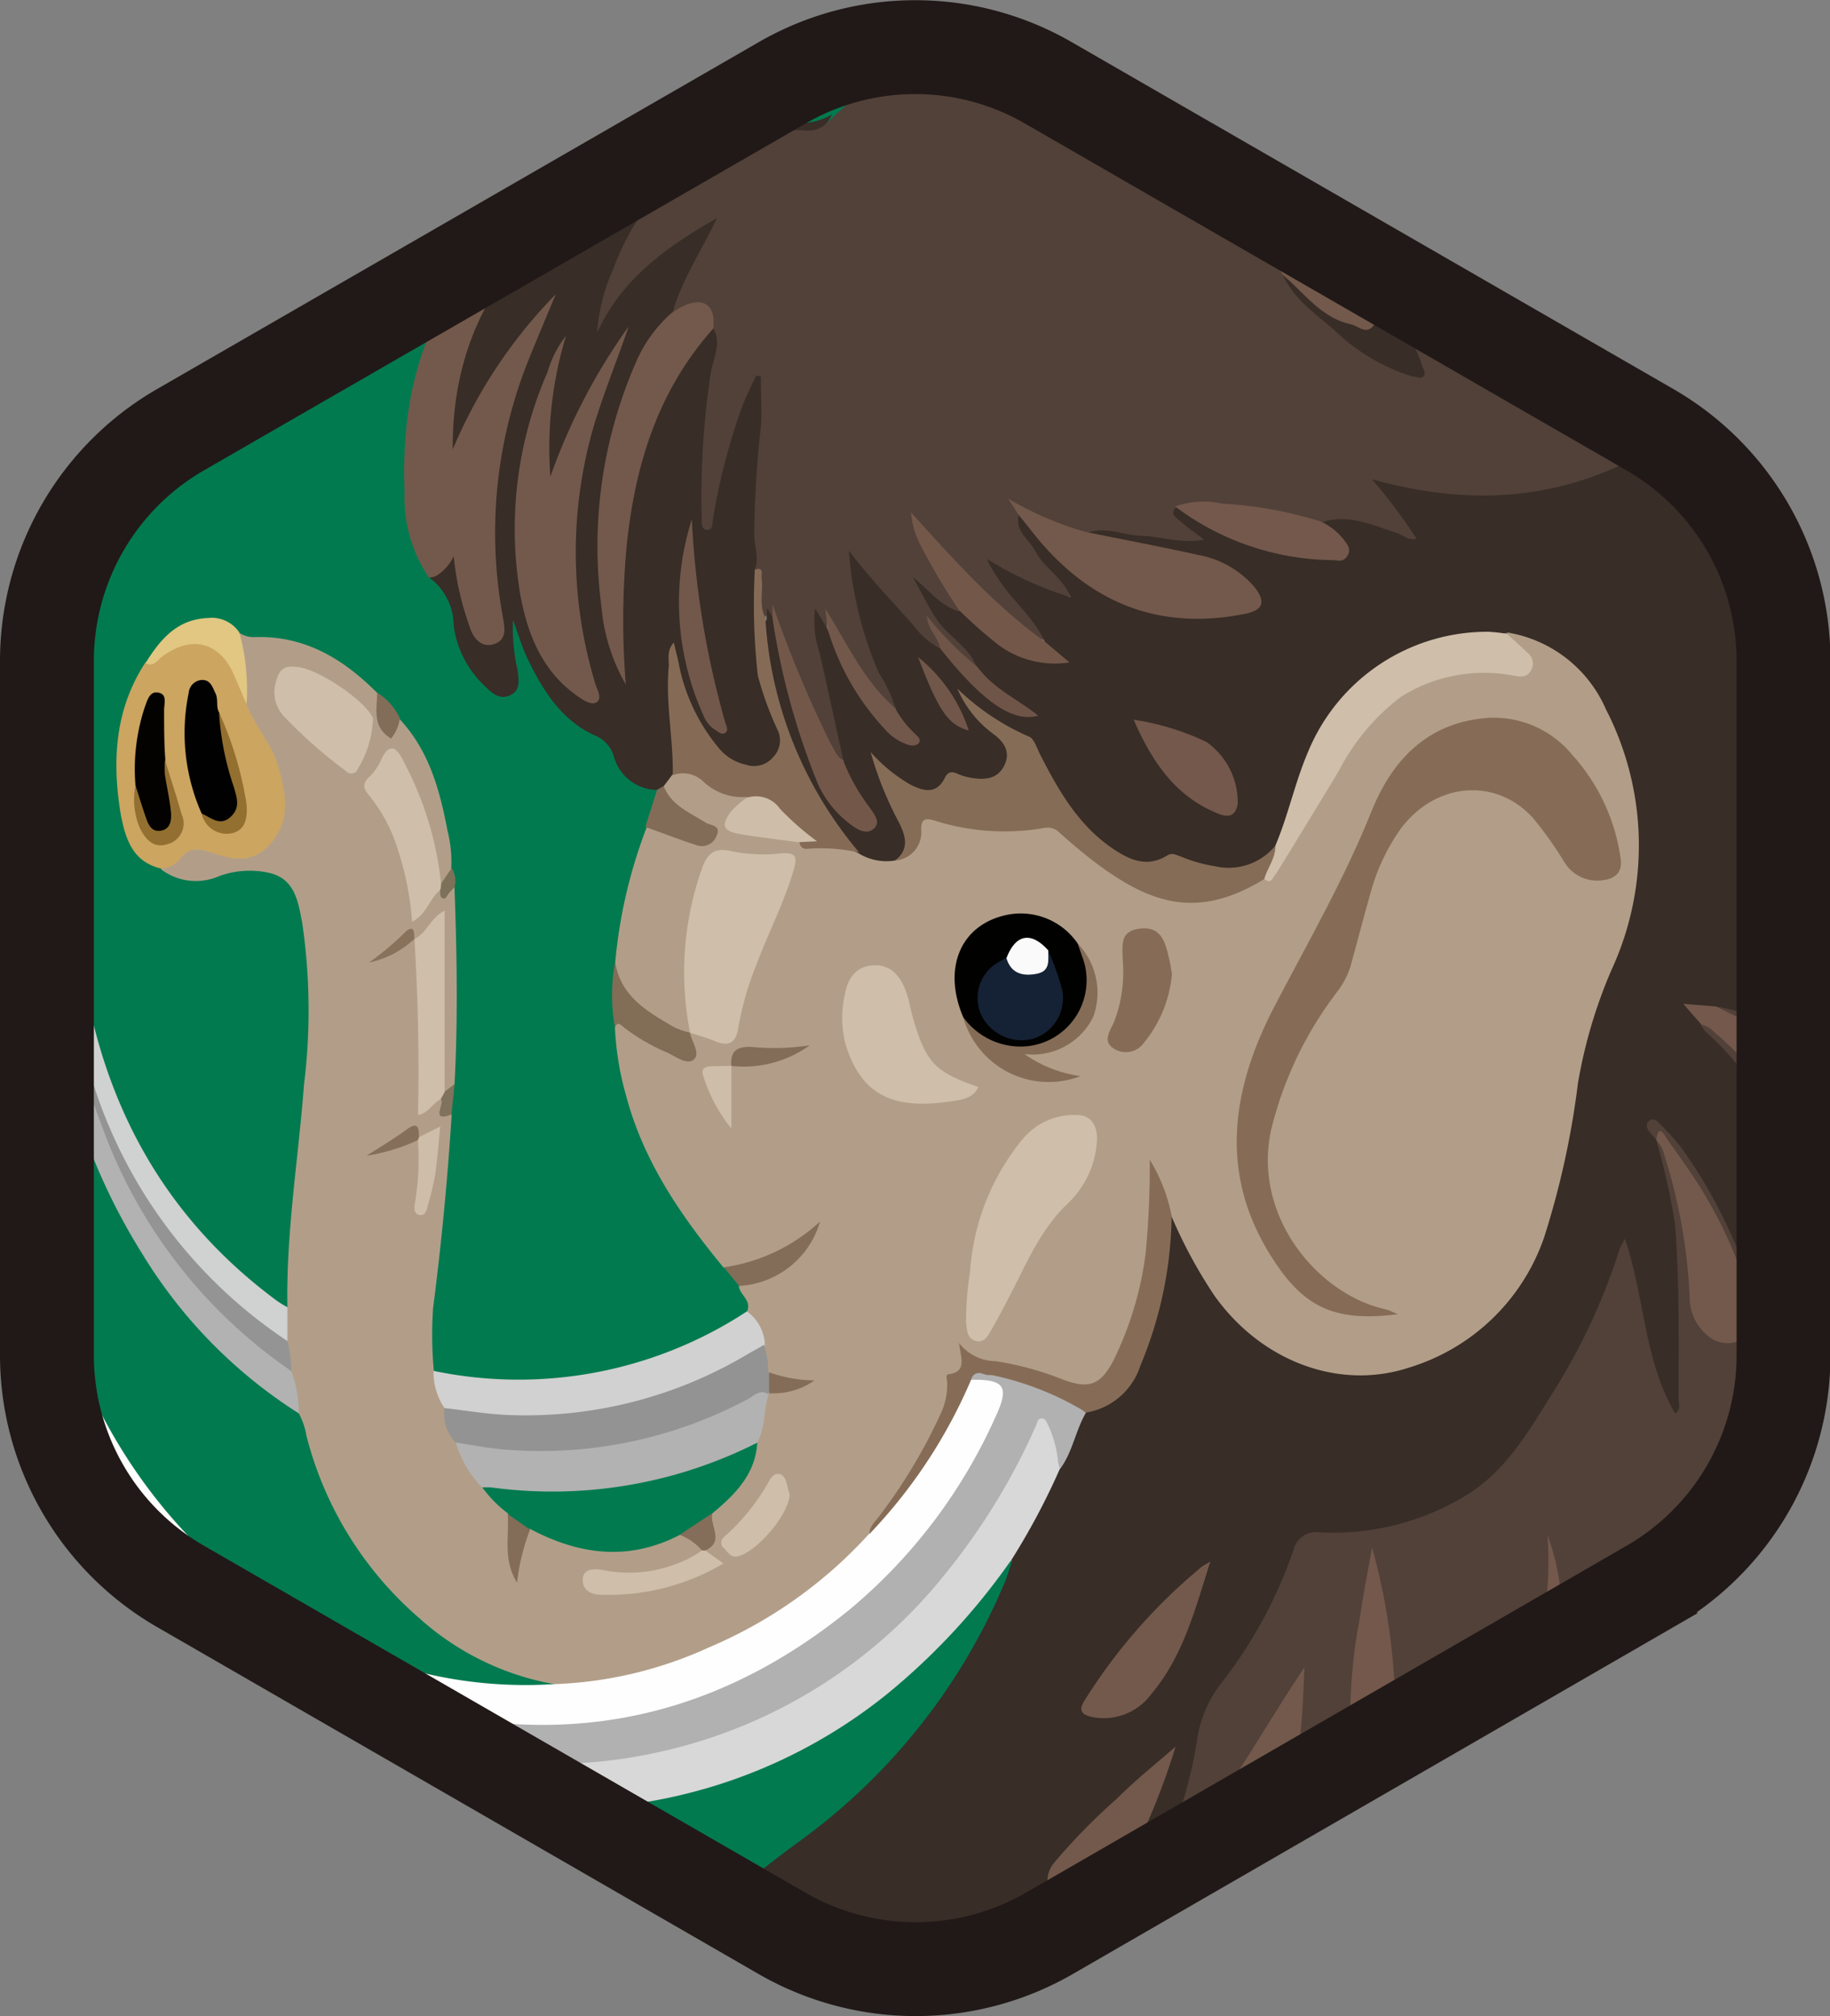 <svg xmlns="http://www.w3.org/2000/svg" viewBox="0 0 116.97 128.86"><rect x="0" y="0" width="116.97" height="128.86" fill="#808080" stroke="none"/><defs><style>.cls-1{fill:#027a50;}.cls-2{fill:#514139;}.cls-3{fill:#b29e88;}.cls-4{fill:#382d27;}.cls-5{fill:#d8d8d8;}.cls-6{fill:#fefefe;}.cls-7{fill:#73594b;}.cls-8{fill:#cca561;}.cls-9{fill:#b2b2b2;}.cls-10{fill:#d1d1d1;}.cls-11{fill:#d0d1d1;}.cls-12{fill:#826d57;}.cls-13{fill:#e1c781;}.cls-14{fill:#836c57;}.cls-15{fill:#836d58;}.cls-16{fill:#826d58;}.cls-17{fill:#80725c;}.cls-18{fill:#7d715a;}.cls-19{fill:#856b56;}.cls-20{fill:#73584b;}.cls-21{fill:#73584a;}.cls-22{fill:#72584a;}.cls-23{fill:#6f5548;}.cls-24{fill:#866c56;}.cls-25{fill:#856c56;}.cls-26{fill:#cfbea9;}.cls-27{fill:#939393;}.cls-28{fill:#010100;}.cls-29{fill:#949494;}.cls-30{fill:#856c57;}.cls-31{fill:#cebda8;}.cls-32{fill:#846d58;}.cls-33{fill:#846e59;}.cls-34{fill:#866f5a;}.cls-35{fill:#89725c;}.cls-36{fill:#b1b1b1;}.cls-37{fill:#715749;}.cls-38{fill:#010101;}.cls-39{fill:#030201;}.cls-40{fill:#936f30;}.cls-41{fill:#937031;}.cls-42{fill:#152134;}.cls-43{fill:#fafafa;}.cls-44{fill:none;stroke:#211917;stroke-miterlimit:10;stroke-width:6px;}</style></defs><g id="Calque_2" data-name="Calque 2"><g id="Calque_8" data-name="Calque 8"><path class="cls-1" d="M3.42,90.36a39.49,39.49,0,0,0,2.79,6.19A16.77,16.77,0,0,1,3.42,90.36Z"/><path class="cls-1" d="M35.54,107.77a8.49,8.49,0,0,1-4.68.26c-11.12-1.42-19.15-7.35-24.5-17A34.24,34.24,0,0,1,3,82.22v-40a17.08,17.08,0,0,1,8.53-14.78l18.88-10.9,1-.59a20.78,20.78,0,0,0-5.06,11.44,14.74,14.74,0,0,0,1.3,9.11l.06.11.19.16a4.3,4.3,0,0,1,1.48,3.06,6,6,0,0,0,1.92,3.73c.3.27.62.57,1.05.31s.27-.61.24-1a15.35,15.35,0,0,1-.25-2.71c0-.29.1-.62.4-.67s.45.26.55.52A17.55,17.55,0,0,0,35,43.6a7.92,7.92,0,0,0,3.33,3.13,1.69,1.69,0,0,1,1,.83,5.53,5.53,0,0,0,2.79,2.88h0l0,0a.43.43,0,0,0,0,0,1.62,1.62,0,0,1,.1.56,4.76,4.76,0,0,1-.5,1.62c0,.1-.07.18-.1.28h0a.43.43,0,0,0,0,.05,47.38,47.38,0,0,0-1.9,8.49,4.08,4.08,0,0,0-.17.83h0a2.66,2.66,0,0,0,0,.28v.27c0,.75.11,1.5.12,2.25v.4A24.56,24.56,0,0,0,42.57,75a62.56,62.56,0,0,0,3.91,5.66l.17.24h0l.12.13a9.28,9.28,0,0,1,.68.87l.09.15.05.08c.34.56.68,1.13.33,1.77h0a.88.88,0,0,1-.12.17l-.05.07a24.41,24.41,0,0,1-10.37,4.12,25.66,25.66,0,0,1-8.25,0A3.43,3.43,0,0,1,28,88h0a1.53,1.53,0,0,1-.27-.17,1.43,1.43,0,0,1-.23-.2,7.14,7.14,0,0,1-.35-3.6c.43-3.91.75-7.83,1.34-11.71a7,7,0,0,0,0-1v0a2.79,2.79,0,0,1,0-.5,7.62,7.62,0,0,1,.14-.94c0-.08,0-.16,0-.25s0-.31.07-.46q0-6,0-12.08h0V57a2.17,2.17,0,0,1,0-.26V56.2a1.93,1.93,0,0,0-.06-.41,1.19,1.19,0,0,0-.08-.2,39.93,39.93,0,0,0-.94-4.85,13.67,13.67,0,0,0-2.18-4.43l-.06-.08-.1-.12h0c-.28-.35-.54-.72-.85-1.05a2.5,2.5,0,0,0-.33-.32h0a2.16,2.16,0,0,0-.33-.27c-2.09-1.92-4.37-3.4-7.36-3.33a2.09,2.09,0,0,1-1-.21h0a1,1,0,0,1-.25-.13l-.07-.06c-1.84-1.53-3.4-.55-4.69.77l0,0L10,42a2.27,2.27,0,0,0-.29.48l-.12.23a13.63,13.63,0,0,0-1.39,9.43,4,4,0,0,0,2.34,3.11l.09,0a1,1,0,0,0,.21.11h0a3.65,3.65,0,0,0,2.64.2,8.89,8.89,0,0,1,2.71-.3,3.22,3.22,0,0,1,3.33,2.51,20,20,0,0,1,.63,6c.1,5.29-.79,10.5-1.23,15.74-.11,1.3.21,2.63-.26,3.9a2,2,0,0,1-.26.2l-.12.05c-.54.2-1-.32-1.36-.61a28.13,28.13,0,0,1-7.78-8.75A31.22,31.22,0,0,1,4.69,58.94a3.19,3.19,0,0,0-.06-.53v0a4.51,4.51,0,0,0-.28-.88v0h0a1.89,1.89,0,0,0-.09-.21c-.86-.05-.62.64-.65,1a27.65,27.65,0,0,0,.28,5.82,37.37,37.37,0,0,0,11,22.44c1.18,1.14,2.51,2.09,3.8,3.11l.38.3,0,0,.13.1A3.89,3.89,0,0,1,20.1,92,21.91,21.91,0,0,0,29.58,105a14.8,14.8,0,0,0,5,2.07c.38.09.94,0,.94.63,0,0,0,.06,0,.09Z"/><path class="cls-1" d="M46.73,8.61a36.28,36.28,0,0,0-3.92.8l1.31-.75L50,5.29a17,17,0,0,1,2.95-1.35h6.64a6.36,6.36,0,0,1-.7.33,26.15,26.15,0,0,0-5.62,3.4,2.17,2.17,0,0,1-.53.3h0a5.92,5.92,0,0,1-1.84.22C49.46,8.28,48.09,8.41,46.73,8.61Z"/><path class="cls-1" d="M64.61,101.15c-2,4.22-4.13,8.31-7.48,11.67A63.51,63.51,0,0,1,49.94,119c-1.13.84-2.2,1.73-3.27,2.64l-.4-.23-10-5.79-.82-.48a31.55,31.55,0,0,0,20.63-6.92,37.13,37.13,0,0,0,7.2-7.4c.34-.46.59-1.06,1.3-1.11l0,0,0,0C65.05,100.25,64.8,100.73,64.61,101.15Z"/><path class="cls-2" d="M105.33,28.23c-1.14-.15-2.3-.15-3.52-.41.26.38.63.46.9.67.44.32,1.1.54,1,1.2s-.7.7-1.18.87c-.82.3-1.65.57-2.49.8a21.27,21.27,0,0,1-11.3-.21c.59.86,1.26,1.51,1.74,2.3.19.3.41.64.18,1s-.71.28-1.07.13a16.52,16.52,0,0,0-3.78-1,3.81,3.81,0,0,0-1,0,1.64,1.64,0,0,0-.32,0l-.2,0a52.19,52.19,0,0,0-5.71-.91,11.63,11.63,0,0,0-2.28-.08,3,3,0,0,0-.5.1s0,0,0,.06h0c-.12.51.37.56.64.77s.76.45.57.91-.62.42-1,.41c-1,0-2-.28-3-.35-.85-.06-1.67-.3-2.52-.31h0a4.11,4.11,0,0,0-.78.07h-.06a8.83,8.83,0,0,1-4.13-1.55s-.06-.08-.08-.08c-.17,0,0,.1,0,.15s0,.05,0,.07a2.83,2.83,0,0,0,.12.44h0a9.88,9.88,0,0,0,2.09,2.93c.44.53,1.34,1,.86,1.76v0s0,0,0,0c-.5.64-1.28,0-1.88-.25a9.34,9.34,0,0,1-2.59-1.42c.84,1,1.68,2.13,2.58,3.22.3.36.64.75.38,1.29l0,0h0c-.45.2-.8-.09-1.11-.34A63.48,63.48,0,0,1,59,34.24a19.58,19.58,0,0,0,2,3.46c.27.39.67.77.44,1.32l0,.07h0c-.88.07-1.24-.06-2-1A22,22,0,0,0,62,41.2c.39.37.88.75.6,1.42l0,0h0c-.57.2-.89-.25-1.25-.55a13.77,13.77,0,0,1-1.43-1.78c.11.34.71.6.35,1.13l0,0a0,0,0,0,0,0,0A1.26,1.26,0,0,1,58.75,41c-1.32-1.52-2.78-2.92-4-4.62A21.72,21.72,0,0,0,57,43.7c.27.46.61,1,.28,1.56h-.08c-.69.16-1-.39-1.35-.82a18.51,18.51,0,0,1-2.38-3.67,10.64,10.64,0,0,1-.61-1.7h0s0-.06,0-.09v.06c0,.18,0,.57,0,.86V40s0,0,0,0,0,.16,0,.21v.1a.62.62,0,0,1-.51-.25c.65,2.3,1,4.94,1.78,7.51a1.09,1.09,0,0,1-.18,1l-.09,0h0c-.49.15-.74-.24-.92-.57a35.4,35.4,0,0,1-2.86-6.61c-.14-.45-.27-.89-.38-1.35,0-.14-.08-.29-.11-.44a2.11,2.11,0,0,1,0-.36c-.13,0-.07.18-.16.24l0,0h0c-.06,0-.12,0-.15,0s-.24-.23-.33-.12,0,0,0,0a0,0,0,0,0,0,0l-.06.1a.86.86,0,0,1-.32-.22c-.26-.3-.15-.74-.16-1.12a6.42,6.42,0,0,0-.11-1.39v0A1.93,1.93,0,0,0,48,36.3c-.64-3.67.17-7.32.24-11A34.65,34.65,0,0,0,46.28,32a7.16,7.16,0,0,1-.35,1.38c-.14.34-.34.69-.75.65s-.62-.42-.67-.85a30.07,30.07,0,0,1,0-5.45c.16-2.17.63-4.3.82-6.47h0s0-.05,0-.08,0-.13,0-.19c-.33-1.24-.39-1.23-1.85-.95a.72.72,0,0,1-.48,0l0,0h0l0,0a1.65,1.65,0,0,1,.21-1.58c.53-1.16,1.1-2.29,1.74-3.47-2.39,1.58-4.61,3.24-5.89,5.85-.17.35-.44.78-.89.63s-.38-.67-.28-1c1.17-4.48,3-8.56,7.25-11a9.1,9.1,0,0,1,1.73-.76,12.77,12.77,0,0,1,4.45-.52,2.21,2.21,0,0,0,2-.78A18.7,18.7,0,0,1,58.5,4l.11-.06h5.46a17,17,0,0,1,3,1.35l38.43,22.18.7.43c.3.19.58.39.86.6Q106.17,28.35,105.33,28.23Z"/><path class="cls-3" d="M18.37,83.56c-.09-4.78.7-9.48,1.06-14.22A38.69,38.69,0,0,0,19.32,59c-.26-1.35-.46-2.86-2.16-3.22A5.71,5.71,0,0,0,14,56a3.68,3.68,0,0,1-3.71-.44c1.17-1.58,1.76-1.8,3.6-1.33,2.36.6,3.82-.52,3.82-2.94a9,9,0,0,0-1.53-4.56,3.28,3.28,0,0,1-.76-1.84,10.83,10.83,0,0,0-.27-3,1.32,1.32,0,0,1,.18-1.42,1.69,1.69,0,0,0,1,.25c3.2-.09,5.66,1.43,7.81,3.6a3.28,3.28,0,0,1,.39,1.23c0,.92.42,1,1,.4,1.88,2,2.58,4.53,3.07,7.13a8.14,8.14,0,0,1,.24,2.46c0,.49-.05,1-.74,1a2.49,2.49,0,0,1-.6-1.63,19.29,19.29,0,0,0-1.75-5.28c-.18-.35-.29-.87-.69-.91s-.58.56-.85.88a1,1,0,0,0-.12,1.29A15.92,15.92,0,0,1,26.69,58c.48-.41.67-1,1.3-1.18.36.07.69-.22,1.06-.11.15,4.2.23,8.4,0,12.6-.17.34-.31.78-.83.38a3.37,3.37,0,0,1-.28-1.85c0-2.76,0-5.52,0-8.38-.49.12-.71.59-1.15.62-1.05-.47-1.42.61-2,.89.62-.15.88-1.47,1.95-.75a23,23,0,0,1,.47,4.68c.06,1.53,0,3.07,0,4.6,0,.54.09.86.72.66.7,0,.44.88.94,1.07q-.39,6.21-1.19,12.4a25.55,25.55,0,0,0,.05,4c.63.6.64,1.45.9,2.2a7.58,7.58,0,0,0,.78,2.26,10.82,10.82,0,0,0,1.72,2.74c.43.75,1.31,1.14,1.62,2a13.39,13.39,0,0,1,.16,3.12c.12-.8,0-1.81,1-2.41a1.19,1.19,0,0,1,.81.09,9.67,9.67,0,0,0,8.29.23,1.08,1.08,0,0,1,.36-.05c.75.1,1.4.35,1.58,1.21-.11.63-.6.9-1.13,1.11a7.8,7.8,0,0,1-4.52.67,1.56,1.56,0,0,0-1.41.16c.24.55.73.54,1.18.55a13.91,13.91,0,0,0,5.64-1.28c.63-.25.41-.64.3-1a11.69,11.69,0,0,0,.29-2.5,2.2,2.2,0,0,1,.79-1,6.1,6.1,0,0,0,2-3.6,13.38,13.38,0,0,1,.76-2.94,1.18,1.18,0,0,1,.25-.25,7.18,7.18,0,0,1,1.51-.44,2,2,0,0,1-1.7-.8,4.65,4.65,0,0,1-.37-1.51c-.09-.84-.68-1.51-.81-2.34.36-.71-.43-1.06-.5-1.63a.78.78,0,0,1,.57-.39,6,6,0,0,0,3.67-2.52c-1.4,1-3,2.13-5.21,1.72-2.74-3.32-5.15-6.82-6.26-11.07a18.79,18.79,0,0,1-.69-4.21c-.09-.94.51-.49.79-.32.88.52,1.75,1,2.67,1.49.72.36,1.26.5,1.18-.62,0-.16.15-.27.28-.36a1.12,1.12,0,0,1,.7,0c1.59.25,1.59.25,2-1.37a54.8,54.8,0,0,1,2.71-7.24C50.49,55,50.49,55,48.13,55c-.24,0-.48,0-.71,0-1.87-.14-1.92-.13-2.44,1.73a17.74,17.74,0,0,0-.7,7.28,2.87,2.87,0,0,1-.08,2,.77.77,0,0,1-.53.24c-1.94,0-4.48-2.76-4.35-4.7a32,32,0,0,1,2-8.63c.38-.3.76-.12,1.13,0a14.65,14.65,0,0,0,1.44.54c.43.12,1,.48,1.26-.08s-.54-.54-.85-.79c-.8-.66-1.95-1-2-2.29a1.39,1.39,0,0,1,.57-.9,1.81,1.81,0,0,1,2.27.2c.79.69,1.85.79,2.68,1.38.13.46-.23.72-.46,1-.41.55-.23.83.39,1,1.15.29,2.38.16,3.48.69.23.15.48.36.76.29a7.41,7.41,0,0,1,3,.28,4.78,4.78,0,0,0,2.28.31c.84,0,1.12-.5,1.26-1.27.21-1.23.47-1.4,1.69-1.1a17.69,17.69,0,0,0,6.36.42,2.51,2.51,0,0,1,1.93.72A22.65,22.65,0,0,0,73,56.46a6.86,6.86,0,0,0,6,.17,3.7,3.7,0,0,1,1.67-.54c.2.19.26.13.4-.11,1.66-2.88,3.36-5.73,5.16-8.52a9.84,9.84,0,0,1,10-4.79c.4,0,1,.26,1.16-.25s-.31-.67-.53-1-.75-.54-.41-1.09a1.85,1.85,0,0,1,1.81.15A9,9,0,0,1,102.31,44a18.66,18.66,0,0,1,2.39,13.85,25.13,25.13,0,0,1-1.53,4.88,36.59,36.59,0,0,0-2.34,9.33,36.22,36.22,0,0,1-1.63,6.82c-1.82,5.1-5.37,8.37-10.7,9.27-4.12.69-7.65-.93-10.39-4a18.43,18.43,0,0,1-3.53-6.29c-.32-.72-.49-1.5-.77-2.17a19.09,19.09,0,0,1-.32,5.42,21.26,21.26,0,0,1-1.63,5.45,5.12,5.12,0,0,1-1.22,1.75,2.07,2.07,0,0,1-2.3.5,60.15,60.15,0,0,0-6.18-1.71c-.2-.06-.3-.17-.42.12a12.19,12.19,0,0,0-1,2.14c-.52,2.36-2,4.27-3.27,6.26a16.77,16.77,0,0,0-1.59,2.5,10.17,10.17,0,0,1-3,3.12A31.1,31.1,0,0,1,37.21,108c-.61.08-1.27.27-1.75-.35a17.48,17.48,0,0,1-8.69-4.25,22.86,22.86,0,0,1-7.18-11.62,4.55,4.55,0,0,0-.49-1.44,5.56,5.56,0,0,1-.84-2.66c.11-.7-.42-1.33-.25-2C18,84.92,17.71,84.16,18.37,83.56Z"/><path class="cls-4" d="M113,36.57a16.91,16.91,0,0,1,1,5.68V66.57c-.26-.19-.53-.36-.81-.53a10.58,10.58,0,0,0-2-1h0a6.62,6.62,0,0,0-1.35-.3h-.09a6.3,6.3,0,0,1-1.2-.11,4.2,4.2,0,0,1,.62.74v0l1,1h0a.46.46,0,0,1,.07.07,22.44,22.44,0,0,1,3.29,4.25c.19.35.38.7.56,1.06V86.62a14.86,14.86,0,0,1-.14,2.11h0c0,.4-.11.79-.18,1.18a61.2,61.2,0,0,0-1.73-6.68s0,0,0-.06A44.49,44.49,0,0,0,110,78.34l-.18-.37a.15.15,0,0,0,0-.07A19.32,19.32,0,0,0,106.68,73l0,0-.42-.43,0,0h-.06c-.21,0,0,.15,0,.24l.07.16,0,.1s0,0,0,.07a20.24,20.24,0,0,1,.73,2.69.13.13,0,0,1,0,.06,31,31,0,0,1,.53,4.34c.19,2.93.24,5.85.25,8.78,0,.58.13,1.43-.5,1.58s-.91-.71-1.16-1.26c-1.31-2.77-1.42-5.85-2.29-8.76a42.68,42.68,0,0,1-7.38,13.28,10.51,10.51,0,0,1-5.84,3.65,19.42,19.42,0,0,1-6.19,1c-.73-.06-1,.39-1.3,1-.66,1.62-1.41,3.2-2.2,4.75a12.84,12.84,0,0,1-2,3.12,8.2,8.2,0,0,0-2.09,4.7,24.36,24.36,0,0,1-2.34,7.36l-.71.41h0L67,123.58a17,17,0,0,1-3,1.34H52.91A17,17,0,0,1,50,123.58l-3.29-1.9-.4-.23c1.54-1.29,3.11-2.53,4.73-3.72a39.1,39.1,0,0,0,13.16-16.54c.19-.44.31-.91.47-1.37a.24.24,0,0,1,0-.08h0a1.13,1.13,0,0,1-.08-.39,2.33,2.33,0,0,1,.5-1.14,45,45,0,0,0,2.39-4.5c.06-.09.12-.17.17-.26h0a5.45,5.45,0,0,0,.25-.55h0c.23-.53.39-1.08.63-1.61a4.16,4.16,0,0,1,.53-.92,1.21,1.21,0,0,1,.16-.16,1.09,1.09,0,0,1,.17-.13,6,6,0,0,0,3.56-4,32.81,32.81,0,0,0,1.49-6.93A2.41,2.41,0,0,1,74.64,78h0a1,1,0,0,1,.24-.26,30.77,30.77,0,0,0,2.75,5.08c3,4.21,8,6.08,12.5,4.57a13.18,13.18,0,0,0,8.57-8.31,54.28,54.28,0,0,0,2.16-9.85A31.63,31.63,0,0,1,103,62a19,19,0,0,0-.35-16.66,8.34,8.34,0,0,0-6.28-4.91h0a10.33,10.33,0,0,1-2.92.39c-4.58.74-7.58,3.4-9.45,7.51a26.6,26.6,0,0,0-1.27,3.71,7.77,7.77,0,0,1-.87,2.08l-.14.17h0a2.19,2.19,0,0,1-.2.22h0c-1.42,1.48-3.19,1.53-5.11.9A3.88,3.88,0,0,0,74,55.33a3.71,3.71,0,0,1-3-.68,14.12,14.12,0,0,1-4.52-5.56,4.81,4.81,0,0,0-2.25-2.33,6.63,6.63,0,0,1-.59-.31,3.31,3.31,0,0,1,.58.66,1.93,1.93,0,0,1,.26,2,1.75,1.75,0,0,1-1.76,1,4,4,0,0,0-3,.57c-.49.37-1.15.06-1.69-.22a5.57,5.57,0,0,1-1.57-1.1c.44,1.09,1,2.21,1.5,3.38A2,2,0,0,1,58.21,54h0c-.09.33-.4.6-1,1a3.4,3.4,0,0,1-2.35-.47A3.43,3.43,0,0,1,54,54h0a4.91,4.91,0,0,1-1.07-1.24,26.31,26.31,0,0,1-2.76-5.64s0,0,0,0c-.21-.58-.39-1.17-.57-1.76a.24.24,0,0,1,0-.08c-.35-1.22-.64-2.46-.89-3.72v0l0-.18a2.85,2.85,0,0,1-.09-1.09,0,0,0,0,1,0,0,1.08,1.08,0,0,1,.38-.66.38.38,0,0,1,0-.1c0-.2,0-.4.05-.66l.43.75v0a2.79,2.79,0,0,1,.34.53,6.94,6.94,0,0,1,.38,1.35l.12.52c.58,2.18,1.05,4.39,1.81,6.53a8.68,8.68,0,0,0,2,3.33,1.86,1.86,0,0,0,1.29.7c0-.86-.64-1.35-1-2s-1-1.12-.5-1.92v0c-.51-2.3-1-4.61-1.53-6.93a6.38,6.38,0,0,1-.29-2.84l.83,1.38,0,.06a1.08,1.08,0,0,1,.56.53c.11.23.18.48.29.7a18.68,18.68,0,0,0,2.56,4.27A5.1,5.1,0,0,0,58,47.09c-.26-.68-1-1-.76-1.81h0A8.84,8.84,0,0,0,56.17,43a24.13,24.13,0,0,1-1.91-7.8C55.55,36.91,57,38.4,58.41,40a4.81,4.81,0,0,0,1.69,1.45h0c.56,0,.81.51,1.12.88a11.82,11.82,0,0,0,4.19,3.22,19,19,0,0,1-2.32-1.67c-.36-.32-.83-.62-.66-1.23v0c-.48-1.33-1.82-1.94-2.56-3.07-.57-.86-1-1.79-1.53-2.69,1,.76,1.69,1.78,2.9,2.17l.09,0c.62-.12.93.4,1.3.74A7.68,7.68,0,0,0,67.38,42c-.28-.3-.77-.47-.61-1v0c-.7-1.57-2.11-2.63-3-4.07a6.93,6.93,0,0,1-.68-1.2,22.88,22.88,0,0,0,5.26,2.42l.06,0s0,0,0-.06c-.58-1.26-1.71-1.84-2.23-2.86-.4-.76-1.32-1.28-1.07-2.34a.88.88,0,0,1,.24,0c.45.11.69.51,1,.82A23.7,23.7,0,0,0,69.62,37c2.82,2.08,6,2.45,9.41,2,.33,0,.76-.06.91-.45s-.23-.73-.49-1a6.21,6.21,0,0,0-2.9-1.55c-1.8-.52-3.68-.66-5.49-1.1a2.87,2.87,0,0,1-1.45-.53,1.46,1.46,0,0,1-.2-.27c1.21-.53,2.37.13,3.56.15s2.51.53,4,.24c-.61-.46-1.11-.81-1.57-1.21-.23-.2-.64-.43-.23-.84h0a1.8,1.8,0,0,1,1.12.27c.2.1.4.23.6.35a14.75,14.75,0,0,0,7.84,2.35c.27,0,.62.09.77-.17s-.15-.57-.34-.8-.54-.46-.68-.78a.71.71,0,0,1-.06-.25c1.75-.62,3.31.16,4.92.68.36.12.65.46,1.21.35a34.74,34.74,0,0,0-2.86-3.81c5.41,1.51,10.69,1.53,16-.94l-3.41-2.16a20.38,20.38,0,0,1,4.65.3c.42,0,.84.09,1.25.15s.58.39.86.6h0a15.71,15.71,0,0,1,3,2.82l0,0A16.82,16.82,0,0,1,113,36.57Z"/><path class="cls-4" d="M114.73,77.78a.2.2,0,0,0-.08,0l-.06-.18A1.85,1.85,0,0,0,114.73,77.78Z"/><path class="cls-4" d="M53.18,7.31A2.08,2.08,0,0,1,52.7,8h0a1.65,1.65,0,0,1-1.21.34c-6-.38-10.34,3.54-12.33,8.94a12.09,12.09,0,0,0-1,4c1.54-3.39,4.31-5.42,7.67-7.34-1.07,2.23-2.28,4-2.85,6.08v0a1.37,1.37,0,0,1-.36.94c-2.1,2.69-2.78,5.92-3.48,9.14a26.82,26.82,0,0,0,.37,11.53c-.43-6.35.33-13,4.23-19,.41-.63.78-1.37,1.57-1.58A1.61,1.61,0,0,1,45.6,21c.53.95,0,1.87-.16,2.77a52.88,52.88,0,0,0-.59,9.32c0,.31-.05.76.35.78s.32-.46.38-.75A41.17,41.17,0,0,1,47.43,26c.27-.68.6-1.34.9-2l.3.07c0,1.08.08,2.17,0,3.24a65.42,65.42,0,0,0-.42,6.85c0,.78.35,1.55,0,2.33a8,8,0,0,1,.27,2.91,7.68,7.68,0,0,0,0,.83.48.48,0,0,0,0,.12c0,.4.07.79.11,1.18v0a13.65,13.65,0,0,0,.89,3.72c.05.13.1.25.16.38s0,.15.08.22a5.79,5.79,0,0,1,.35,1.24s0,0,0,0a1.81,1.81,0,0,1-.85,1.9,2.61,2.61,0,0,1-3.34-.6A10.55,10.55,0,0,1,43,42.81c.22,1.68,0,3.39.36,5.07a2,2,0,0,1-.17,1.26,1.69,1.69,0,0,1-.24.41l-.52.69c-.07.08-.11.2-.19.25a.21.21,0,0,1-.14,0l-.1,0a2.91,2.91,0,0,1-2.78-2.2A2.06,2.06,0,0,0,38,47c-2.15-1-3.3-2.88-4.28-4.9-.35-.73-.58-1.53-.93-2.47a11.91,11.91,0,0,0,.3,3.24c.06.61.2,1.25-.47,1.56s-1.13-.08-1.58-.53A6.47,6.47,0,0,1,29,40a3.85,3.85,0,0,0-1.55-3.08c.08-.12.15-.26.23-.39.33-.55.72-1.11,1.34-1s.52,1.13.68,1.75a13.33,13.33,0,0,0,.73,2.63c.17.35.34.81.84.69s.5-.66.41-1.08a34.34,34.34,0,0,1-.38-6.16c-.13-4.85,1.43-9.26,3.19-13.11a54.71,54.71,0,0,0-3.22,4.81c-.56,1-1.07,2-1.53,3.09-.17.37-.27,1-.81.85s-.43-.7-.46-1.12a6.36,6.36,0,0,1,0-1.31,19.3,19.3,0,0,1,6.79-12.81l2.53-1.46,5-2.89,1.31-.75a28.16,28.16,0,0,1,7.29-.8A3.92,3.92,0,0,0,53.18,7.31Z"/><path class="cls-5" d="M6.72,94.46a34.82,34.82,0,0,0,5.07,7.08l-.26-.15-.94-.58A17.09,17.09,0,0,1,6.24,96.6s0,0,0,0A17,17,0,0,1,3,86.62V84.87A41.34,41.34,0,0,0,6.72,94.46Z"/><path class="cls-5" d="M67.88,92.87h0a4,4,0,0,1-.13,1,44.58,44.58,0,0,1-3.1,5.83h0l-.05.06a42.29,42.29,0,0,1-7.93,8.54,33.15,33.15,0,0,1-20.43,7.32l-.82-.48-4.81-2.77-1-.58a30.41,30.41,0,0,0,17.6-1.92c7.85-3.16,13.42-8.87,17.31-16.3.42-.81.8-1.64,1.22-2.45.18-.35.37-.76.84-.75s.72.43.92.83A3.64,3.64,0,0,1,67.88,92.87Z"/><path class="cls-6" d="M2.6,83.2c.09.39.18.78.28,1.17-.1-.35-.18-.7-.26-1.06A.43.43,0,0,1,2.6,83.2Z"/><path class="cls-6" d="M64.15,90.45c-5.17,10.92-13.39,18-25.54,19.9a29.15,29.15,0,0,1-13.15-.92l-2.26-1.3a29.62,29.62,0,0,1-8.1-4.68l-2-1.13a31.61,31.61,0,0,1-6.41-7.86,36.62,36.62,0,0,1-3.72-9v-.57a4.54,4.54,0,0,1-.12-.5,3.74,3.74,0,0,0,.12.45V80c2.18,12.31,10.5,22.65,21.92,26.32a28.1,28.1,0,0,0,10.54,1.32h.09a25.87,25.87,0,0,0,9.76-2.33,29.17,29.17,0,0,0,10.27-7.27c.81-1.3,1.88-2.41,2.71-3.69q1-1.59,1.92-3.27a.21.21,0,0,0,0-.07c.3-.56.59-1.13.86-1.7A3.12,3.12,0,0,1,62,88l.23-.08a1.68,1.68,0,0,1,.58-.07h0a1.68,1.68,0,0,1,.58.13,2.42,2.42,0,0,1,.72.49l.12.12C64.83,89.15,64.43,89.86,64.15,90.45Z"/><path class="cls-7" d="M28.94,28.72a31.66,31.66,0,0,1,6.58-9.91c-.62,1.5-1.26,3-1.86,4.51a29.59,29.59,0,0,0-1.52,16.1c.11.67.3,1.45-.54,1.74S30.23,40.78,30,40A18.41,18.41,0,0,1,29,35.55a3,3,0,0,1-1.1,1.25,1.21,1.21,0,0,1-.48.12,9.13,9.13,0,0,1-1.56-5.5c-.23-5.62,1-10.68,4.52-14.85l1-.59,3.84-2.22,2.53-1.46C32.34,16.16,28.88,21.31,28.94,28.72Z"/><path class="cls-8" d="M15.76,45c.5,1.37,1.55,2.46,2,3.89.53,1.84.9,3.6-.62,5.2-1.08,1.12-2.34.83-3.52.44-.88-.3-1.54-.43-2.14.41a1.71,1.71,0,0,1-1.15.58C8.43,55.1,8,53.53,7.71,52c-.55-3.36-.37-6.68,1.59-9.66.38-.09.57-.41.83-.64a3.1,3.1,0,0,1,5.31,1.65A10.67,10.67,0,0,0,15.76,45Z"/><path class="cls-9" d="M18.63,87.66a7.88,7.88,0,0,1,.47,2.68,31.38,31.38,0,0,1-10-10.19,39.31,39.31,0,0,1-6-21.78,2.49,2.49,0,0,1,.34-1.59c.41-.53.83-.64,1.11.13A38.52,38.52,0,0,0,5.39,65a11,11,0,0,1,.2,1.4,6,6,0,0,0,.4,3A34.37,34.37,0,0,0,14.67,84a29,29,0,0,0,2.82,2.37A3.68,3.68,0,0,1,18.63,87.66Z"/><path class="cls-10" d="M47.74,83.82A2.75,2.75,0,0,1,48.89,86a2.52,2.52,0,0,1-1.24,1.23,27.89,27.89,0,0,1-17.77,3.46A1.86,1.86,0,0,1,28.41,90a4.14,4.14,0,0,1-.7-2.38A26.6,26.6,0,0,0,47.74,83.82Z"/><path class="cls-11" d="M5.27,66.72a34.88,34.88,0,0,1-.93-8.58c0-.42-.12-.88.25-1.23.7,1.6.42,3.34.68,5,1.33,8.72,5.25,15.91,12.4,21.21a6.25,6.25,0,0,0,.7.43c0,.72,0,1.45,0,2.18-.8.31-1.26-.31-1.77-.7A30.07,30.07,0,0,1,6.26,70.68,11.1,11.1,0,0,1,5.27,66.72Z"/><path class="cls-12" d="M39.32,61.48c.34,2.22,2.08,3.19,3.78,4.18a4.8,4.8,0,0,0,1,.34h0c.11.59.69,1.34.25,1.72s-1.16-.2-1.72-.45a12.71,12.71,0,0,1-2.74-1.59c-.22-.18-.42-.44-.58,0A11.41,11.41,0,0,1,39.32,61.48Z"/><path class="cls-13" d="M15.76,45c-.27-.61-.53-1.22-.79-1.83-.9-2.12-2.7-2.6-4.57-1.23-.33.24-.56.72-1.1.44.94-1.5,2-2.8,4-2.88a2.12,2.12,0,0,1,2,.93A13.83,13.83,0,0,1,15.76,45Z"/><path class="cls-14" d="M42,50.48l.42-.24c.49,1.25,1.67,1.69,2.69,2.34.3.19,1,.15.7.82a1,1,0,0,1-1.23.64c-1.12-.36-2.22-.79-3.33-1.19Z"/><path class="cls-15" d="M46.27,81a11.44,11.44,0,0,0,6.15-2.93,5.71,5.71,0,0,1-5.18,4.12Z"/><path class="cls-16" d="M25.56,45.9A2.59,2.59,0,0,1,25,47.2c-1.22-.71-.91-1.86-.89-2.93A3.93,3.93,0,0,1,25.56,45.9Z"/><path class="cls-17" d="M28.85,71.24c-1.42.52-.36-.72-.69-1-.11-.27,0-.39.26-.46l.63-.49C29,70,28.92,70.6,28.85,71.24Z"/><path class="cls-18" d="M28.19,56.48l.68-1a1.57,1.57,0,0,1,.18,1.23,4.86,4.86,0,0,0-.38.41c-.11.15-.19.4-.39.29s-.11-.33-.16-.51A.3.3,0,0,1,28.19,56.48Z"/><path class="cls-7" d="M69.4,34c2.4.49,4.81.94,7.19,1.47a6.19,6.19,0,0,1,3.55,2c.81,1,.62,1.54-.63,1.78-5.69,1.11-10.15-.89-13.63-5.38l-.8-1-.64-1A20.74,20.74,0,0,0,69.4,34Z"/><path class="cls-7" d="M45.59,21c-3.53,3.95-5,8.71-5.53,13.86A51.07,51.07,0,0,0,40,43.75a12.06,12.06,0,0,1-1.56-5,29.32,29.32,0,0,1,2.19-15.55A8.81,8.81,0,0,1,42.93,20l.4-.26C45,18.8,45.76,19.53,45.59,21Z"/><path class="cls-19" d="M43,49.55c.05-2.33-.48-4.65-.25-7,0-.45-.13-1,.32-1.48.14.61.28,1.11.37,1.62A12,12,0,0,0,46,47.88a3.1,3.1,0,0,0,1.69,1,1.59,1.59,0,0,0,1.73-.49,1.53,1.53,0,0,0,.32-1.65,21,21,0,0,1-1.3-3.56,40.32,40.32,0,0,1-.19-6.77c.61-.2.4.29.43.54.12.84-.19,1.73.24,2.54a25.47,25.47,0,0,0,6,15,11.35,11.35,0,0,0-3.29-.24c-.31.05-.5-.14-.54-.46a.55.55,0,0,1,.64-.25c-1.42-.63-2.34-2.16-4-2.6A3.65,3.65,0,0,1,45,50,1.86,1.86,0,0,0,43,49.55Z"/><path class="cls-7" d="M82,17.58c-.68-1.31-1.9-2.2-2.65-3.46-.13-.21-.51-.37-.23-.68s.45-.11.68,0c3.12,1.19,6.24,2.4,7.93,5.62.13.2.23.41.36.61A1.14,1.14,0,0,1,88,21a1,1,0,0,1-1.27.33,5.44,5.44,0,0,1-2-1A17,17,0,0,1,82,17.58Z"/><path class="cls-20" d="M84.41,33.33a3.91,3.91,0,0,1,1.48,1.16c.23.3.51.64.22,1.06s-.59.25-1,.25a17,17,0,0,1-10-3.43,5.46,5.46,0,0,1,3-.18A25.59,25.59,0,0,1,84.41,33.33Z"/><path class="cls-21" d="M53.89,48.59a12.26,12.26,0,0,0,1.75,3.09c.25.39.66.86.23,1.27s-1,.12-1.41-.19a6.61,6.61,0,0,1-2.17-2.63,46.27,46.27,0,0,1-2.91-10.6l0-.9a76.07,76.07,0,0,0,3.73,8.93C53.35,47.93,53.47,48.37,53.89,48.59Z"/><path class="cls-21" d="M66.77,41l1.59,1.34a6.06,6.06,0,0,1-4.62-1.18A31.92,31.92,0,0,1,61.3,39a41.21,41.21,0,0,1-2.51-4.25,5.46,5.46,0,0,1-.56-2C61,35.82,63.6,38.72,66.77,41Z"/><path class="cls-4" d="M82,17.58c1.38,1.15,2.44,2.73,4.35,3.15.44.1.88.58,1.31.22s.27-.94.12-1.44a2.42,2.42,0,0,1,0-.47,8.61,8.61,0,0,1,3.12,4.34c.07.23.26.46.09.67s-.51,0-.75,0a12.48,12.48,0,0,1-5-3C84,20,82.69,19.08,82,17.58Z"/><path class="cls-22" d="M57.22,45.26a6.14,6.14,0,0,0,1.31,1.68c.13.14.33.29.23.5s-.41.24-.62.19a3.27,3.27,0,0,1-1.56-1,16,16,0,0,1-3.65-6.33l-.18-1.39C54.2,41.21,55.25,43.57,57.22,45.26Z"/><path class="cls-23" d="M62.48,42.63c1,1.38,2.57,2.06,3.88,3.11-1.63.46-3.55-.87-6.27-4.3-.1-.7-.78-1.16-.85-2.08A21.35,21.35,0,0,0,62.48,42.63Z"/><path class="cls-2" d="M114.59,77.64l.06.18a.2.2,0,0,1,.08,0A1.85,1.85,0,0,1,114.59,77.64Zm-4.53-11.71c-.3-.24-.57-.6-1-.57a.83.83,0,0,0-.36.13,2.36,2.36,0,0,0,.35.48,19.49,19.49,0,0,1,4.9,6.79V70A25.65,25.65,0,0,0,110.06,65.93Zm-4,5.85c-.17-.18-.39-.33-.63-.16s-.2.47,0,.72l.45.54a.38.38,0,0,1,.29,0,.55.55,0,0,1,.25.23,1.16,1.16,0,0,0-.22-.13,1.4,1.4,0,0,0-.32-.06,43.34,43.34,0,0,1,1.18,5.31c.3,3.72.23,7.44.23,11.17,0,.3.18.69-.22.94-2-3.43-1.93-7.4-3.21-11.17-.17.34-.28.5-.34.67A39.39,39.39,0,0,1,99.26,89c-1.45,2.32-2.85,4.75-5.13,6.31a16.31,16.31,0,0,1-9.8,2.63A1.46,1.46,0,0,0,82.7,99a29.15,29.15,0,0,1-4.53,8.44,7.81,7.81,0,0,0-1.63,3.6,29.36,29.36,0,0,1-2.23,7.6c-.18.35-.36.7-.55,1l.71-.41,2.35-1.36,5.42-3.13,9.39-5.42,0,0,6.7-3.87,1.72-1,5.37-3.1a17.45,17.45,0,0,0,2.22-1.53,14.59,14.59,0,0,0,1.17-1,17,17,0,0,0,4.82-8.89c.07-.39.14-.78.18-1.18h0c-1.26-5.47-3-10.77-6.34-15.39A16.34,16.34,0,0,0,106.05,71.78Zm5.52,11.9a1.18,1.18,0,0,1-.39,1.39,1.4,1.4,0,0,1-1.58,0,2.41,2.41,0,0,1-1.14-2c0-.91-.19-1.81-.29-2.72a28.48,28.48,0,0,0-1.24-6.06c-.06-.17-.1-.37-.16-.56.65,1.07,1.41,2.07,2,3.17A26.41,26.41,0,0,1,111.57,83.68Zm-1.81-18.94c.19.32.61.4.94.55a14.13,14.13,0,0,1,3.28,2V66.13a9.74,9.74,0,0,0-4.32-1.8A.83.83,0,0,0,109.76,64.74ZM80.13,118.17l-.25.24A.28.28,0,0,0,80.13,118.17Z"/><path class="cls-7" d="M114.73,77.78a.2.2,0,0,0-.08,0l-.06-.18A1.85,1.85,0,0,0,114.73,77.78Z"/><path class="cls-24" d="M89.35,84c-4.2.53-6.2-.49-8.35-4.11-3.1-5.22-2.17-10.51.45-15.54,2.14-4.11,4.45-8.11,6.19-12.44,1.24-3.1,3.36-5.6,7.16-6a6.48,6.48,0,0,1,5.69,2.33,12.43,12.43,0,0,1,3.09,6.58c.17.95-.36,1.35-1.14,1.44A2.45,2.45,0,0,1,100,55.12a24.47,24.47,0,0,0-2-2.82c-2.39-2.66-6.3-2.3-8.51.73a13,13,0,0,0-1.93,4.2c-.43,1.52-.83,3.05-1.25,4.58a5.36,5.36,0,0,1-.9,1.66,23.77,23.77,0,0,0-4.16,8.74c-1.21,5.53,3,10.53,7.3,11.47C88.79,83.74,89,83.85,89.35,84Z"/><path class="cls-25" d="M57.22,55c.93-.74.66-1.59.23-2.45a22.09,22.09,0,0,1-1.8-4.48,10.3,10.3,0,0,0,2.54,2.08c.85.42,1.67.65,2.21-.45.18-.37.44-.41.79-.25a3.63,3.63,0,0,0,.79.25c.86.15,1.72.16,2.19-.73s0-1.56-.68-2.06a7,7,0,0,1-2.3-2.9,15.35,15.35,0,0,0,4.58,3.07c.32.12.49.69.68,1.08,1.18,2.31,2.44,4.55,4.65,6.06,1.1.75,2.22,1.26,3.52.45.32-.2.6,0,.89.09a9.59,9.59,0,0,0,2.17.61,3.86,3.86,0,0,0,3.84-1.32c.66,1-.28,1.49-.71,2.14-4.3,2.61-7.36,1.7-11.45-1.57-.55-.44-1.09-.91-1.62-1.38a1.06,1.06,0,0,0-1-.32,14.78,14.78,0,0,1-7-.47c-.57-.17-.87-.14-.86.59A1.8,1.8,0,0,1,57.22,55Z"/><path class="cls-26" d="M44.11,66a19.81,19.81,0,0,1,.76-10.49c.34-1,.87-1.39,2-1.08a10.33,10.33,0,0,0,3.19.1c.83,0,.9.25.69,1-.6,2.1-1.6,4-2.38,6.07a19.69,19.69,0,0,0-1.18,4.09c-.14.91-.56,1.24-1.46.87-.51-.21-1-.36-1.57-.53Z"/><path class="cls-26" d="M70.12,72.84a6,6,0,0,1-1.89,4.1c-1.69,1.61-2.56,3.69-3.59,5.69-.41.8-.84,1.61-1.29,2.4-.21.37-.45.83-1,.67s-.54-.69-.6-1.17A19,19,0,0,1,62,81.34a14.9,14.9,0,0,1,3.39-8.56,4.25,4.25,0,0,1,3.46-1.51C69.77,71.27,70.14,72,70.12,72.84Z"/><path class="cls-1" d="M48.4,92.21c-.1,2-1.42,3.32-2.86,4.51a2.22,2.22,0,0,1-2.1,1.39c-3.26,1.69-6.44,1.27-9.56-.39-.83.22-1.09-.43-1.43-1a7.78,7.78,0,0,1-1.65-1.69A1.26,1.26,0,0,1,32,94.71a29.63,29.63,0,0,0,14.84-2.28C47.32,92.22,47.83,91.92,48.4,92.21Z"/><path class="cls-9" d="M48.4,92.21a29,29,0,0,1-17,2.86,5.86,5.86,0,0,0-.59,0,7,7,0,0,1-1.68-2.88c.5-.52,1.13-.28,1.69-.21a28,28,0,0,0,13.41-1.45c1.15-.43,2.22-1,3.34-1.51.51-.21,1.08-.65,1.56.09C48.8,90.13,48.93,91.25,48.4,92.21Z"/><path class="cls-26" d="M80.81,56.19c.2-.73.73-1.34.71-2.14.84-2,1.26-4.07,2.09-6a12.39,12.39,0,0,1,11.54-7.67,11.63,11.63,0,0,1,1.17.13c.44.4.88.8,1.31,1.21a.85.85,0,0,1,.2,1.17c-.24.4-.59.38-1,.31a10,10,0,0,0-7.26,1.32,14,14,0,0,0-4,4.76c-1.33,2.19-2.66,4.39-4,6.56C81.37,56,81.32,56.57,80.81,56.19Z"/><path class="cls-27" d="M49.12,89.12c-.48-.32-.84,0-1.2.24a28.07,28.07,0,0,1-15.53,3.3c-1.09-.07-2.18-.3-3.27-.46A2.63,2.63,0,0,1,28.41,90c1.45.16,2.9.42,4.36.45a27.64,27.64,0,0,0,15.07-3.93c.34-.2.7-.38,1-.57a5.34,5.34,0,0,1,.26,1.73c.29.45.45.89,0,1.34Z"/><path class="cls-24" d="M62.07,88.19a32.94,32.94,0,0,1-6.5,9.86c0-.44.29-.72.52-1a34.87,34.87,0,0,0,4-6.61,4.37,4.37,0,0,0,.45-2.07c0-.19-.13-.5.08-.53,1.2-.17.8-1,.68-2A3,3,0,0,0,63.64,87,19.46,19.46,0,0,1,68,88.2c1.61.58,2.34.33,3.16-1.23a21.6,21.6,0,0,0,2.07-6.9,58.49,58.49,0,0,0,.26-5.95,10.93,10.93,0,0,1,1.4,3.59,25.6,25.6,0,0,1-2,9.58,4.39,4.39,0,0,1-3.5,3,2.37,2.37,0,0,1-1.68-.38c-1.28-.7-2.7-1.07-4-1.67A1.48,1.48,0,0,0,62.07,88.19Z"/><path class="cls-26" d="M62.54,69.48c-.37.77-1.15.82-1.81.92-3.44.51-5.65-.25-6.68-3.65A6.71,6.71,0,0,1,54,63.57c.18-1,.67-1.81,1.83-1.87s1.75.75,2.1,1.73c.19.52.26,1.08.42,1.61C59.19,67.93,59.74,68.51,62.54,69.48Z"/><path class="cls-28" d="M61.56,65c-1.3-3.07-.21-5.8,2.64-6.49a4.41,4.41,0,0,1,4.68,1.79c1.49,2.32,1.1,4.94-1.1,6.18C65.76,67.6,62.84,67.82,61.56,65Z"/><path class="cls-26" d="M18.84,42.62c1.36,0,4.56,2.19,5,3.29a6.66,6.66,0,0,1-1.09,3.43.47.47,0,0,1-.64-.06,30.3,30.3,0,0,1-3.9-3.43,2.25,2.25,0,0,1-.57-2.27C17.83,42.78,18.21,42.54,18.84,42.62Z"/><path class="cls-26" d="M28.19,56.48c0,.14,0,.29-.07.43-.68.53-.83,1.53-1.78,2a19.07,19.07,0,0,0-.88-4.51,10.24,10.24,0,0,0-1.86-3.55c-.39-.45-.45-.78,0-1.19a3.55,3.55,0,0,0,.52-.64c.3-.44.46-1.24,1-1.17.36.06.67.81.92,1.29A21.2,21.2,0,0,1,28.19,56.48Z"/><path class="cls-24" d="M74.91,62.26a8.06,8.06,0,0,1-1.8,4.4,1.41,1.41,0,0,1-1.92.36c-.72-.45-.27-1.07,0-1.66a8.84,8.84,0,0,0,.57-4c0-.85-.23-1.84,1.06-2,1.06-.14,1.58.35,1.87,1.77C74.8,61.49,74.85,61.92,74.91,62.26Z"/><path class="cls-26" d="M28.42,69.81l-.26.46c-.5.21-.71.84-1.44,1,.08-3.8,0-7.53-.23-11.26h0c.78-.35,1-1.33,1.93-1.81Z"/><path class="cls-29" d="M5.27,66.72a31,31,0,0,0,13.11,19,9.62,9.62,0,0,1,.25,1.92A32.22,32.22,0,0,1,6.48,71.88a32.1,32.1,0,0,1-1.3-4.18C5.1,67.36,4.94,67,5.27,66.72Z"/><path class="cls-30" d="M61.56,65a4.52,4.52,0,0,0,4.12,1.87,4.24,4.24,0,0,0,3.47-5.79l-.27-.78a4.54,4.54,0,0,1,1,4.69,4.31,4.31,0,0,1-4.4,2.38,8.11,8.11,0,0,0,3.59,1.41A5.68,5.68,0,0,1,61.56,65Z"/><path class="cls-26" d="M45.08,99.1l1.16.83a14.38,14.38,0,0,1-7.8,2c-.62,0-1.23-.26-1.19-1s.83-.65,1.28-.58a8.4,8.4,0,0,0,4.55-.34,7,7,0,0,0,1.79-.91A.15.15,0,0,1,45.08,99.1Z"/><path class="cls-26" d="M50.47,95.48c0,1.28-2.1,3.73-3.33,4-.45.09-.62-.28-.86-.52a.45.45,0,0,1,0-.72,13.71,13.71,0,0,0,2.89-3.59c.13-.25.41-.58.77-.39S50.3,95.1,50.47,95.48Z"/><path class="cls-31" d="M47.71,51a1.87,1.87,0,0,1,2.15.7,17.91,17.91,0,0,0,2.36,2.07L51,53.83c-1.2-.17-2.4-.3-3.59-.5s-1.42-.52-.6-1.56A7.19,7.19,0,0,1,47.71,51Z"/><path class="cls-31" d="M26.78,72.68,28.14,72c-.11,1.09-.18,2-.31,3A18.23,18.23,0,0,1,27.36,77c-.08.28-.15.73-.54.66s-.36-.51-.29-.81a16.81,16.81,0,0,0,.18-4C26.65,72.78,26.68,72.71,26.78,72.68Z"/><path class="cls-31" d="M46.75,68.13v4a10,10,0,0,1-1.81-3.4c-.14-.42.13-.57.51-.58Z"/><path class="cls-32" d="M46.75,68.13c-.09-.93.33-1.24,1.25-1.22a14.8,14.8,0,0,0,3.76-.1,7.21,7.21,0,0,1-5,1.32Z"/><path class="cls-32" d="M32.45,96.77l1.43,1a13.47,13.47,0,0,0-.83,3.39C32.13,99.68,32.56,98.19,32.45,96.77Z"/><path class="cls-33" d="M45.08,99.1l-.21,0a3.58,3.58,0,0,0-1.43-1l2.1-1.39C45.32,97.5,46.36,98.52,45.08,99.1Z"/><path class="cls-32" d="M49.16,89.05c0-.44,0-.89,0-1.34a8.9,8.9,0,0,0,2.9.52A4.56,4.56,0,0,1,49.16,89.05Z"/><path class="cls-34" d="M26.78,72.68a1.46,1.46,0,0,1-.07.19,12.09,12.09,0,0,1-3.28,1c1-.64,1.79-1.11,2.54-1.66S26.78,72.06,26.78,72.68Z"/><path class="cls-35" d="M26.49,60a5.9,5.9,0,0,1-2.9,1.52,18.84,18.84,0,0,0,2.37-2c.55-.44.5.13.53.46Z"/><path class="cls-36" d="M2.6,83.2c.09.39.18.78.28,1.17-.1-.35-.18-.7-.26-1.06A.43.43,0,0,1,2.6,83.2Z"/><path class="cls-36" d="M15.1,103.45l-2-1.13-1.34-.78-.26-.15-.94-.58A37.77,37.77,0,0,1,3,86.18V84.87a4.54,4.54,0,0,1-.12-.5,3.74,3.74,0,0,0,.12.45A35,35,0,0,0,9.76,98.13,34.42,34.42,0,0,0,15.1,103.45Z"/><path class="cls-36" d="M69.41,90.3c-.67,1.14-.85,2.52-1.66,3.6a3.45,3.45,0,0,1-.12-.46,7.26,7.26,0,0,0-.6-2.28c-.12-.2-.16-.49-.44-.5s-.3.33-.4.52a41.68,41.68,0,0,1-5.83,9.49,32.27,32.27,0,0,1-18,11.26,31.7,31.7,0,0,1-11.75.48l-1-.58-4.15-2.4-2.26-1.3a30.12,30.12,0,0,0,5.21,1.49c9.69,1.9,18.29-.56,25.89-6.74a34.18,34.18,0,0,0,9.38-12.43c.84-1.83.5-2.3-1.61-2.26a.7.7,0,0,1,.17-.31.55.55,0,0,1,.58-.07h0l.3.08.28,0a19,19,0,0,1,5.77,2.23Z"/><path class="cls-7" d="M75.14,111.64a44.4,44.4,0,0,1-3.71,8.7,3,3,0,0,1-2.59,1.39,1.67,1.67,0,0,1-1.68-.66,1.8,1.8,0,0,1,.21-2,38.25,38.25,0,0,1,4-4.09C72.54,113.81,73.86,112.75,75.14,111.64Z"/><path class="cls-7" d="M77.36,99.81c-1,3.17-1.76,6.07-3.75,8.44A3.78,3.78,0,0,1,70,109.78c-.51-.09-1.23-.24-.69-1.07a35.26,35.26,0,0,1,7.4-8.48C76.78,100.14,76.92,100.07,77.36,99.81Z"/><path class="cls-20" d="M114,66.74v3.9a33.71,33.71,0,0,0-3.85-4.16.46.46,0,0,0-.07-.07l-.52-.45a1.56,1.56,0,0,0-.81-.47l-1.16-1.33,2.09.17,1.45.71h0A16,16,0,0,1,114,66.74Z"/><path class="cls-20" d="M72.46,46a16.47,16.47,0,0,1,4.65,1.42,4.7,4.7,0,0,1,2,4c-.18.84-.68.83-1.33.55C75.13,50.88,73.65,48.72,72.46,46Z"/><path class="cls-20" d="M113,36.57c-3.36-1.45-4.75-5-7.26-7.26a11.36,11.36,0,0,1,4.27,2l0,0A16.82,16.82,0,0,1,113,36.57Z"/><path class="cls-37" d="M58.68,42a9.9,9.9,0,0,1,3.24,4.69C60.59,46.32,60,45.44,58.68,42Z"/><path class="cls-7" d="M36.18,21.46a24.61,24.61,0,0,0-1,9,38.35,38.35,0,0,1,5-9.59c-.68,2-1.49,4-2.14,6.07a28.86,28.86,0,0,0,0,16.72c.11.4.46.93.13,1.2s-.9-.11-1.27-.38c-2.24-1.56-3.18-3.94-3.64-6.45A25.06,25.06,0,0,1,35,23.77,6.87,6.87,0,0,1,36.18,21.46Z"/><path class="cls-22" d="M44.22,33.19a57.45,57.45,0,0,0,2.14,13c.07.23.22.49,0,.65s-.45-.07-.65-.19a1.89,1.89,0,0,1-.74-.91A17.51,17.51,0,0,1,44.22,33.19Z"/><path class="cls-38" d="M12.89,52a12.68,12.68,0,0,1-.83-7.71.9.9,0,0,1,.87-.83c.53,0,.66.47.85.87s0,.88.25,1.25c.38,1.67.88,3.32,1.33,5a2,2,0,0,1-.09,1.4C14.79,52.92,13.85,52.93,12.89,52Z"/><path class="cls-39" d="M8.66,50.21a12.59,12.59,0,0,1,.59-5c.16-.41.29-1.06.88-.94s.35.72.36,1.13c0,1.07,0,2.14.08,3.2a8.65,8.65,0,0,0,.49,2.31,5.16,5.16,0,0,1,.24,1.28,1,1,0,0,1-.8,1.17,1.09,1.09,0,0,1-1.35-.69A9.62,9.62,0,0,1,8.66,50.21Z"/><path class="cls-40" d="M12.89,52c.59.25,1.16.83,1.83.23s.41-1.24.24-1.89A18,18,0,0,1,14,45.53a22.71,22.71,0,0,1,1.75,5.8c.08.83,0,1.73-.94,1.93A1.64,1.64,0,0,1,12.89,52Z"/><path class="cls-41" d="M8.66,50.21c.22.67.42,1.34.65,2,.17.5.38,1,1,.88s.67-.74.61-1.26c-.08-.77-.26-1.54-.38-2.32a7.35,7.35,0,0,1,0-.94c.36,1.16.74,2.31,1.07,3.48a1.37,1.37,0,0,1-.88,1.9c-.93.31-1.42-.31-1.78-1A4.6,4.6,0,0,1,8.66,50.21Z"/><path class="cls-7" d="M79.88,118.41l.25-.24A.28.28,0,0,1,79.88,118.41Z"/><path class="cls-7" d="M83.38,106.56c-.14,2.81-.16,5.66-1.14,8.23l-5.42,3.13a20.4,20.4,0,0,1,2.2-4.5C80.49,111.15,81.87,108.82,83.38,106.56Z"/><path class="cls-7" d="M108.84,98.81a14.59,14.59,0,0,1-1.17,1L107,96.78l.31-.14A8.58,8.58,0,0,1,108.84,98.81Z"/><path class="cls-7" d="M105.87,72.88c.12-1.17.57-.25.7-.06.89,1.26,1.81,2.51,2.57,3.85A27.59,27.59,0,0,1,112,83.56c.2.8.23,1.49-.57,2a1.91,1.91,0,0,1-2.23-.15A3.15,3.15,0,0,1,108,82.89a35.07,35.07,0,0,0-1.6-9,2.06,2.06,0,0,0-.52-1Z"/><path class="cls-4" d="M80.13,118.17a.28.28,0,0,1-.25.24Z"/><path class="cls-20" d="M87.7,98.91a40.49,40.49,0,0,1,1.49,10.48,2.23,2.23,0,0,1-1.31,2c-.75.48-1.5-.09-1.57-1.1a33.31,33.31,0,0,1,.6-6.83C87.13,101.91,87.43,100.41,87.7,98.91Z"/><path class="cls-20" d="M100.08,104.49l-1.72,1c.14-.75.24-1.5.35-2.26a22.55,22.55,0,0,0,.2-5.13,14.79,14.79,0,0,1,.86,3.82C99.91,102.77,100,103.63,100.08,104.49Z"/><path class="cls-4" d="M91.66,109.25v.1l0,0Z"/><path class="cls-42" d="M67,60.74a18.32,18.32,0,0,1,.89,2.51,2.71,2.71,0,0,1-1.88,3.15,2.87,2.87,0,0,1-3.33-1.61,2.64,2.64,0,0,1,1.34-3.4l.31-.18a.53.53,0,0,1,.12,0C66,62,66,62,67,60.74Z"/><path class="cls-43" d="M67,60.74c0,.63.15,1.33-.73,1.5s-1.65,0-1.94-1C64.91,59.7,65.91,59.52,67,60.74Z"/><path class="cls-44" d="M114,86.62V42.24a17.06,17.06,0,0,0-8.53-14.77L67,5.29A17,17,0,0,0,50,5.29L11.53,27.47A17.06,17.06,0,0,0,3,42.24V86.62a17.06,17.06,0,0,0,8.53,14.77L50,123.58a17.1,17.1,0,0,0,17.06,0l38.42-22.19A17.06,17.06,0,0,0,114,86.62Z"/></g></g></svg>